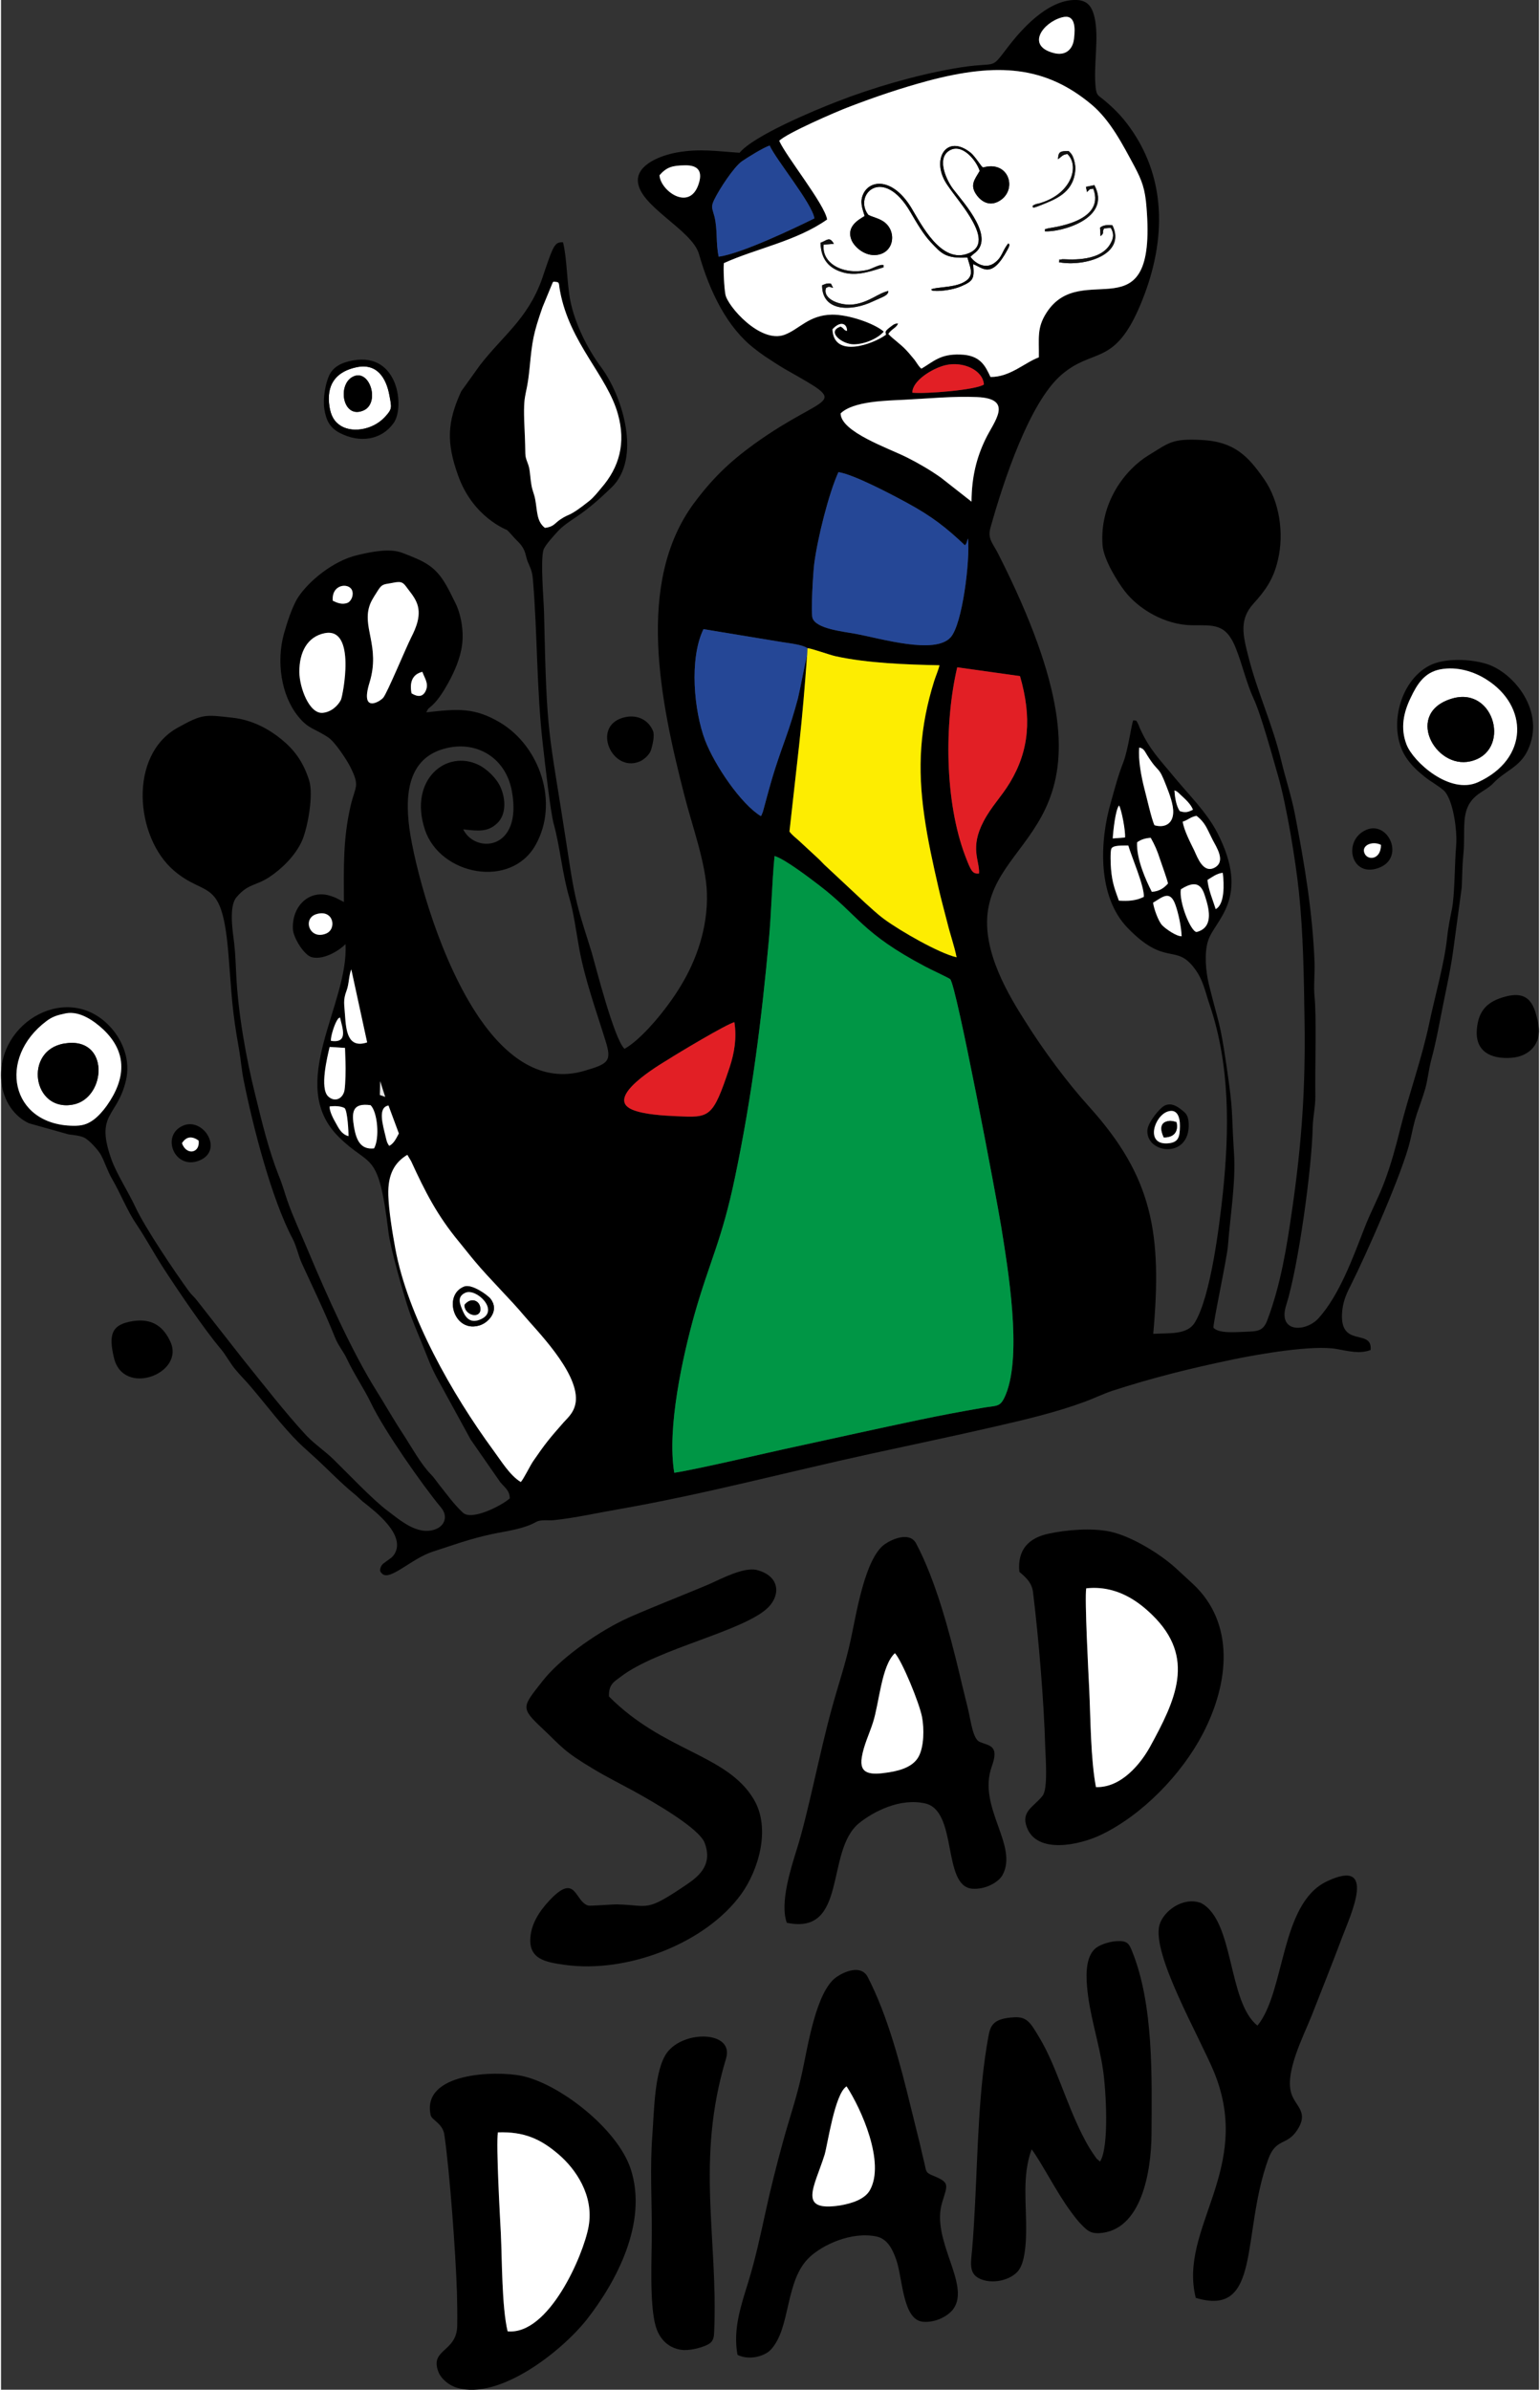 <?xml version="1.0" encoding="UTF-8"?>
<!DOCTYPE svg PUBLIC "-//W3C//DTD SVG 1.1//EN" "http://www.w3.org/Graphics/SVG/1.1/DTD/svg11.dtd">
<!-- Creator: CorelDRAW 2019 (64-Bit) -->
<svg xmlns="http://www.w3.org/2000/svg" xml:space="preserve" width="98px" height="152px" version="1.1" style="shape-rendering:geometricPrecision; text-rendering:geometricPrecision; image-rendering:optimizeQuality; fill-rule:evenodd; clip-rule:evenodd"
viewBox="0 0 98 152.2"
 xmlns:xlink="http://www.w3.org/1999/xlink">
 <rect x="0" y="0" width="98" height="152.2" fill="#333333" stroke="none"/>
 <defs>
  <style type="text/css">
   <![CDATA[
    .fil0 {fill:black}
    .fil1 {fill:#009645}
    .fil6 {fill:#101010}
    .fil4 {fill:#254796}
    .fil5 {fill:#E21F25}
    .fil7 {fill:#E3E3E3}
    .fil3 {fill:#FDED01}
    .fil2 {fill:white}
   ]]>
  </style>
 </defs>
 <g id="Layer_x0020_1">
  <g id="_1750668898144">
   <path class="fil0" d="M42.9 93.8c-0.48,-2.85 0.55,-7.43 1.27,-10.02 0.99,-3.5 1.76,-4.75 2.61,-8.85 1.06,-5.07 1.68,-9.93 2.15,-15.08 0.16,-1.77 0.19,-3.57 0.36,-5.33 0.65,0.18 2.34,1.48 2.85,1.87 2.52,1.93 2.69,3.03 6.75,5.17 0.27,0.15 1.44,0.69 1.59,0.8 0.39,0.33 2.98,14.07 3.25,15.75 0.42,2.62 1.35,8.1 0.3,10.69 -0.36,0.87 -0.52,0.69 -1.52,0.87 -1.34,0.23 -2.66,0.48 -4,0.76 -2.62,0.55 -5.23,1.13 -7.85,1.7 -1.79,0.38 -6.29,1.45 -7.76,1.67zm-9.78 0.59c-0.7,-0.43 -1.21,-1.29 -1.77,-2.05 -2.58,-3.52 -5.44,-8.52 -6.23,-12.85 -0.18,-0.99 -0.41,-2.37 -0.44,-3.37 -0.04,-1.34 0.41,-2.09 1.21,-2.57l0.24 0.4c0.9,1.96 1.66,3.46 3.07,5.16 0.34,0.41 0.66,0.83 1,1.23 0.88,1.06 2.34,2.5 3.11,3.43 0.76,0.91 3.43,3.56 3.32,5.41 -0.05,0.72 -0.48,1.08 -0.79,1.42 -0.88,1 -1.17,1.35 -1.93,2.46 -0.2,0.29 -0.61,1.14 -0.79,1.33zm-9.35 -21.25c-0.88,0.1 -1.13,-0.57 -1.27,-1.32 -0.17,-1 -0.12,-1.59 1.05,-1.43 0.44,0.43 0.59,2.1 0.22,2.75zm0.97 -0.16c-0.16,-0.21 -0.17,-0.34 -0.24,-0.62 -0.17,-0.72 -0.51,-1.83 0.19,-1.95l0.66 1.78c-0.17,0.31 -0.3,0.62 -0.61,0.79zm-2.85 -2.41c0.19,0.17 0.26,1.55 0.25,1.79 -0.44,-0.12 -0.61,-0.48 -0.81,-0.84 -0.15,-0.26 -0.41,-0.75 -0.39,-1.05 0.32,-0.04 0.7,-0.03 0.95,0.1zm2.27 -1.71l0.32 1 -0.34 -0.12 0.02 -0.88zm-2.21 -1.21c0.02,0.41 0,1.38 -0.06,1.77 -0.09,0.54 -0.6,0.81 -1.03,0.42 -0.57,-0.5 -0.07,-2.52 0.08,-3.16l0.98 0.06 0.03 0.91zm-17.82 -3.11c0.87,-0.17 1.78,0.46 2.39,1.03 1.57,1.49 1.41,3.17 0.22,4.85 -0.23,0.32 -0.54,0.68 -0.86,0.91 -0.38,0.27 -0.7,0.38 -1.29,0.37 -3.99,-0.06 -4.84,-4.31 -1.69,-6.67 0.38,-0.28 0.65,-0.37 1.23,-0.49zm42.6 0.56c0.16,1.01 0,1.96 -0.3,2.87 -1.09,3.27 -1.26,3.21 -3.39,3.12 -0.86,-0.04 -2.07,-0.11 -2.8,-0.41 -1.85,-0.77 1.68,-2.84 2.3,-3.22 0.64,-0.41 3.63,-2.2 4.19,-2.36zm-25.71 1.19c-0.02,-0.29 0.24,-1.11 0.44,-1.38 0.09,-0.11 0.03,-0.03 0.14,-0.11 0.14,0.65 0.57,1.67 -0.58,1.49zm2.31 0.1c-1.22,0.4 -1.34,-0.7 -1.41,-1.73 -0.04,-0.69 -0.14,-0.94 0.1,-1.57 0.16,-0.42 0.14,-0.97 0.3,-1.35l1.01 4.65zm-3.23 -8.17c1.09,-0.33 1.32,0.95 0.61,1.24 -1.06,0.43 -1.52,-0.97 -0.61,-1.24zm53.31 -0.73c0.55,-0.31 1.07,-0.86 1.42,0.13 0.19,0.52 0.38,1.42 0.4,2.01 -0.34,0.01 -1.03,-0.48 -1.24,-0.7 -0.24,-0.25 -0.53,-1.05 -0.58,-1.44zm1.77 -0.85c1.25,-0.8 1.43,0.08 1.62,0.7 0.28,0.93 0.29,1.79 -0.62,2.02 -0.38,-0.04 -1.13,-1.92 -1,-2.72zm1.7 -0.6c0.27,-0.16 0.59,-0.42 0.97,-0.45 0.09,0.71 0.13,2.01 -0.45,2.31 -0.15,-0.49 -0.49,-1.29 -0.52,-1.86zm-5.65 1.32c-0.25,-0.71 -0.42,-1.09 -0.5,-2.01 -0.02,-0.25 -0.06,-1.09 0.02,-1.29 0.09,-0.25 0.77,-0.2 1.08,-0.21 0.21,0.72 1.03,2.6 0.99,3.27 -0.5,0.25 -1,0.28 -1.59,0.24zm1.16 -3.71c0.24,-0.18 0.53,-0.27 0.87,-0.29 0.26,0.47 0.4,0.77 0.6,1.39 0.12,0.36 0.45,1.26 0.5,1.52 -0.23,0.26 -0.53,0.5 -1.03,0.53 -0.38,-0.74 -0.99,-2.1 -0.94,-3.15zm-1.55 -0.25c0.03,-0.5 0.17,-1.81 0.4,-2.1 0.15,0.21 0.43,1.67 0.38,2.04l-0.78 0.06zm4.46 -1.07c0.36,-0.11 0.48,-0.3 0.88,-0.37 0.56,0.44 0.65,0.79 1.02,1.52 0.24,0.47 0.87,1.38 0.13,1.78 -0.72,0.38 -1.08,-0.62 -1.29,-1.08 -0.22,-0.45 -0.68,-1.33 -0.74,-1.85zm-0.15 -1.72c0.28,0.26 0.67,0.6 0.8,0.96 -0.3,0.15 -0.47,0.21 -0.84,0.09 -0.23,-0.34 -0.31,-0.87 -0.34,-1.32 0.21,0.1 0.01,-0.03 0.22,0.12 0.03,0.02 0.12,0.11 0.16,0.15zm-2.62 -3c0.3,0.06 0.35,0.25 0.51,0.5 0.78,1.24 0.68,0.55 1.23,1.99 0.17,0.44 0.46,1.17 0.42,1.7 -0.04,0.66 -0.54,0.95 -1.19,0.76 -0.19,-0.38 -0.5,-1.8 -0.65,-2.35 -0.18,-0.71 -0.4,-1.8 -0.32,-2.6zm-10.21 8.02c-0.42,0.05 -0.52,-0.18 -0.87,-1.09 -1.33,-3.48 -1.35,-8.5 -0.52,-12.04l4 0.56c0.76,2.63 0.59,4.74 -0.64,6.78 -0.54,0.9 -1.19,1.53 -1.68,2.47 -0.9,1.71 -0.24,2.5 -0.29,3.32zm29.4 -13c1.07,-0.2 2.15,0.15 2.92,0.64 2.7,1.69 2.72,5.07 -0.53,6.55 -1.79,0.81 -4.12,-1.29 -4.55,-2.4 -0.41,-1.06 -0.18,-2.06 0.26,-2.97 0.41,-0.87 0.88,-1.63 1.9,-1.82zm-65.56 1.53c-0.15,-0.75 0.09,-1.23 0.69,-1.37 0.13,0.39 0.42,0.73 0.22,1.19 -0.18,0.41 -0.5,0.43 -0.91,0.18zm-5.55 -3.83c2.06,-0.43 1.16,4.01 1.05,4.24 -0.19,0.38 -0.62,0.78 -1.16,0.83 -0.86,0.08 -1.48,-1.61 -1.49,-2.59 -0.01,-1.3 0.53,-2.26 1.6,-2.48zm30.77 0.95c0.26,0.01 1.37,0.42 1.82,0.52 2.02,0.44 4.52,0.53 6.6,0.57 -0.07,0.31 -0.24,0.69 -0.34,1.01 -0.91,2.91 -1.07,5.5 -0.63,8.57 0.22,1.57 0.56,3.08 0.91,4.61 0.17,0.74 0.37,1.46 0.56,2.21 0.18,0.74 0.45,1.49 0.59,2.2 -1.13,-0.26 -3.59,-1.68 -4.6,-2.42 -0.49,-0.36 -0.83,-0.7 -1.24,-1.06l-2.43 -2.27c-0.23,-0.2 -0.34,-0.35 -0.58,-0.57l-1.2 -1.11c-0.22,-0.2 -0.42,-0.34 -0.6,-0.58l0.62 -5.54c0.21,-1.91 0.36,-3.72 0.5,-5.65 -0.06,0.12 -0.47,2.28 -0.58,2.71 -0.24,0.9 -0.48,1.67 -0.78,2.52 -0.79,2.2 -0.9,2.67 -1.45,4.69l-0.09 0.23c-0.01,-0.01 -0.03,0.04 -0.04,0.06 -1.25,-0.75 -2.94,-3.22 -3.56,-4.84 -0.7,-1.86 -1.02,-5.17 -0.1,-7.07l5.04 0.83c0.42,0.07 1.25,0.15 1.58,0.38zm-26.37 -4.17c0.55,-0.11 0.63,0.01 0.9,0.38 0.2,0.27 0.39,0.48 0.55,0.83 0.37,0.8 -0.01,1.66 -0.32,2.27 -0.37,0.74 -1.52,3.52 -1.78,3.84 -0.21,0.26 -1.49,1.03 -0.88,-0.95 0.72,-2.34 -0.54,-3.56 0.05,-5.03 0.13,-0.31 0.36,-0.64 0.51,-0.88 0.27,-0.42 0.4,-0.34 0.97,-0.46zm-3.87 1.15c-0.09,-1.05 1,-1.16 1.22,-0.68 0.14,0.32 -0.05,0.71 -0.27,0.81 -0.36,0.15 -0.7,-0.01 -0.95,-0.13zm40.48 -3.96c0.13,1.42 -0.36,5.46 -1.11,6.29 -1,1.12 -4.41,0.08 -6.1,-0.23 -0.83,-0.15 -2.46,-0.32 -2.7,-0.99 -0.12,-0.34 0.04,-2.98 0.11,-3.48 0.21,-1.62 0.93,-4.49 1.54,-5.82 0.98,0.14 3.5,1.48 4.38,1.96 1.57,0.85 2.51,1.59 3.68,2.7 0.16,-0.17 0.09,-0.22 0.2,-0.43zm-26.96 -0.68c-0.54,-0.41 -0.48,-1.07 -0.62,-1.81 -0.06,-0.34 -0.18,-0.55 -0.24,-0.91 -0.06,-0.33 -0.08,-0.7 -0.13,-1.02 -0.08,-0.43 -0.25,-0.6 -0.26,-0.99 -0.01,-0.37 -0.01,-0.73 -0.03,-1.11 -0.16,-3.08 0.08,-2.12 0.3,-4.33 0.17,-1.75 0.23,-2.17 0.82,-3.87l0.61 -1.48c0.09,-0.21 0.02,-0.06 0.09,-0.16 0.44,0.03 0.31,0.03 0.42,0.6 0.62,3.33 3.01,5.38 3.69,7.84 0.51,1.83 0.1,3.37 -1.07,4.71 -0.2,0.24 -0.46,0.57 -0.74,0.8 -1.38,1.1 -1.22,0.76 -1.87,1.2 -0.36,0.24 -0.4,0.46 -0.97,0.53zm18.84 -7.29c0.81,-0.79 2.93,-0.81 4.07,-0.87 1.45,-0.07 3.17,-0.24 4.62,-0.17 2.39,0.1 1.07,1.57 0.54,2.68 -0.58,1.2 -0.88,2.44 -0.89,3.98l-1.95 -1.53c-0.65,-0.46 -1.39,-0.9 -2.17,-1.29 -1.2,-0.6 -4.2,-1.62 -4.22,-2.8zm4.57 -1.32c-0.01,-0.75 1.25,-1.54 2.1,-1.75 1.13,-0.27 2.4,0.31 2.46,1.23 -0.51,0.35 -3.72,0.61 -4.56,0.52zm-12.34 -8.66c-0.19,-0.86 -0.06,-1.7 -0.27,-2.56 -0.13,-0.5 -0.24,-0.59 -0.03,-1.04 0.35,-0.73 1.27,-2.11 1.77,-2.47 0.33,-0.23 1.39,-0.89 1.78,-1.01 0.38,0.87 2.72,3.71 2.85,4.64 -1.34,0.66 -4.65,2.24 -6.1,2.44zm-3.77 -5.19c0.45,-0.51 0.8,-0.62 1.62,-0.63 0.88,-0.02 1.16,0.42 0.84,1.28 -0.61,1.64 -2.41,0.32 -2.46,-0.65zm7.63 -2.19c0.44,-0.47 3.61,-1.85 4.49,-2.18 1.65,-0.63 3.24,-1.17 4.98,-1.64 4.44,-1.18 7.49,-0.95 10.43,1.51 1.2,1.01 1.98,2.54 2.74,3.95 0.47,0.89 0.67,1.42 0.76,2.58 0.68,8.33 -4.11,3.19 -6.38,6.74 -0.62,0.97 -0.46,1.62 -0.48,2.83 -0.9,0.33 -1.83,1.26 -3.08,1.25 -0.33,-0.7 -0.64,-1.4 -1.94,-1.43 -1.26,-0.04 -1.68,0.44 -2.46,0.9 -0.18,-0.13 -0.32,-0.42 -0.46,-0.59 -0.19,-0.22 -0.31,-0.38 -0.5,-0.58 -0.4,-0.43 -0.86,-0.72 -1.15,-1.04 0.22,-0.34 0.52,-0.38 0.62,-0.67 -0.25,-0.01 -0.38,0.15 -0.54,0.26 -0.38,0.29 -0.23,0.32 -0.23,0.46 -0.84,0.61 -3.34,1.52 -3.41,-0.35 0.54,-0.58 0.93,-0.34 0.93,0.1 -0.21,-0.02 -0.15,-0.13 -0.41,-0.27 -0.94,0.32 0.11,1.14 0.84,1.13 0.77,-0.01 1.57,-0.41 1.91,-0.81 -0.61,-0.53 -2.25,-1.09 -3.29,-1.08 -1.49,0.02 -2.09,0.93 -3.03,1.28 -1.55,0.58 -3.64,-1.83 -3.77,-2.56 -0.08,-0.43 -0.14,-1.55 -0.1,-2 2.04,-0.93 4.63,-1.4 6.58,-2.78 -0.15,-0.97 -2.61,-4.01 -3.05,-5.01zm18 -7.86c0.87,-0.25 0.87,0.66 0.78,1.37 -0.08,0.68 -0.55,1.09 -1.28,0.9 -1.8,-0.46 -0.7,-1.94 0.5,-2.27zm-20.53 8.62c-1.41,-0.09 -2.52,-0.28 -3.98,-0.02 -1.03,0.18 -2.53,0.76 -2.5,1.8 0.04,1.61 3.44,3.11 3.89,4.66 0.69,2.42 1.81,4.71 3.55,6.04 0.23,0.18 0.37,0.29 0.62,0.46 0.46,0.3 0.87,0.58 1.32,0.84 4.3,2.45 2.72,1.39 -1.98,4.78 -1.6,1.16 -2.68,2.22 -3.84,3.78 -3.72,5.05 -2.13,12.61 -0.59,18.61 0.48,1.89 1.37,4.31 1.43,6.2 0.07,2.26 -0.71,4.34 -1.66,5.9 -0.26,0.43 -0.45,0.71 -0.74,1.11 -0.69,0.96 -1.89,2.37 -2.85,2.91 -0.66,-0.6 -1.84,-5.27 -2.09,-6.13 -0.32,-1.06 -0.66,-2.01 -0.94,-3.15 -0.28,-1.15 -0.44,-2.29 -0.63,-3.52 -1.19,-7.78 -1.29,-6.73 -1.47,-15.04 -0.03,-0.93 -0.23,-3.17 -0.04,-3.92 0.08,-0.3 0.73,-0.99 0.91,-1.19 0.32,-0.35 0.69,-0.59 1.16,-0.91 0.89,-0.59 1.6,-1.25 2.27,-1.89 1.91,-1.84 0.74,-5.77 -0.66,-7.66 -0.86,-1.16 -1.67,-2.75 -1.97,-4.27 -0.22,-1.16 -0.2,-2.65 -0.46,-3.69 -0.32,-0.01 -0.43,0.07 -0.59,0.33 -0.21,0.35 -0.62,1.64 -0.77,2.07 -0.92,2.51 -2.49,3.56 -3.94,5.44l-1.19 1.66c-0.9,1.97 -0.94,3.27 -0.2,5.34 0.95,2.69 3.11,3.47 3.13,3.49 0.16,0.15 0.32,0.35 0.48,0.52 0.32,0.33 0.59,0.54 0.72,1.12 0.13,0.6 0.38,0.74 0.44,1.48 0.3,3.56 0.23,7.13 0.65,10.66 0.11,0.98 0.47,4.2 0.68,4.94 0.4,1.44 0.54,3.16 0.99,4.69 0.28,0.94 0.45,2.23 0.63,3.23 0.37,2.01 1.08,3.96 1.67,5.86 0.42,1.33 0.22,1.49 -1.37,1.95 -2.7,0.78 -4.92,-0.85 -6.65,-3.36 -2.46,-3.59 -3.94,-8.95 -4.4,-11.64 -0.41,-2.45 -0.2,-4.72 1.91,-5.45 2.1,-0.72 4.14,0.38 4.55,2.62 0.7,3.78 -2.32,4.02 -3.1,2.44 0.96,0.11 1.58,0.19 2.19,-0.41 0.53,-0.52 0.54,-1.46 0.2,-2.25 -0.24,-0.57 -0.87,-1.18 -1.4,-1.44 -2.07,-1.02 -4.48,0.95 -3.43,4.12 0.96,2.9 5.47,3.79 7.05,0.98 1.52,-2.69 0.27,-6.28 -2.24,-7.79 -1.64,-0.98 -2.72,-0.89 -4.72,-0.66 0.14,-0.3 0.12,-0.21 0.37,-0.44 0.42,-0.39 0.75,-0.94 1.03,-1.44 0.37,-0.67 0.77,-1.55 0.88,-2.43 0.12,-0.89 -0.08,-1.98 -0.44,-2.68 -0.17,-0.34 -0.36,-0.74 -0.55,-1.07 -0.71,-1.26 -1.39,-1.55 -2.82,-2.1 -0.81,-0.31 -2,-0.06 -2.84,0.14 -1.58,0.36 -3.16,1.7 -3.81,2.71 -0.36,0.56 -0.7,1.61 -0.9,2.33 -0.47,1.73 -0.19,3.87 0.91,5.23 0.68,0.84 1,0.73 1.94,1.36 0.41,0.28 1.14,1.38 1.38,1.85 0.64,1.28 0.33,1.19 0.02,2.52 -0.48,2.1 -0.43,3.89 -0.42,6.1l-0.5 -0.26c-0.13,-0.06 -0.39,-0.15 -0.57,-0.19 -1.26,-0.26 -2.26,0.8 -2.18,2.19 0.03,0.53 0.71,1.66 1.22,1.78 0.81,0.19 1.84,-0.52 2.13,-0.84 0.23,3.82 -3.83,8.92 -0.43,12.28 2.04,2.03 2.52,0.73 3.17,6.08 0.11,0.96 0.94,3.88 1.27,4.87 0.25,0.76 0.57,1.48 0.86,2.2 0.33,0.81 0.55,1.44 0.93,2.15l2.18 3.98 1.89 2.72c0.28,0.33 0.59,0.52 0.6,1.02 -0.48,0.44 -2.42,1.45 -2.99,0.91 -0.58,-0.54 -1.03,-1.18 -1.52,-1.79 -0.19,-0.24 -0.33,-0.46 -0.51,-0.64 -0.63,-0.63 -1.26,-1.78 -1.79,-2.59 -0.6,-0.91 -1.11,-1.82 -1.7,-2.76 -1.55,-2.47 -3.2,-6.17 -4.34,-8.89 -0.42,-1.01 -0.95,-2.13 -1.31,-3.16 -0.2,-0.57 -0.32,-1.05 -0.55,-1.6 -0.66,-1.67 -1.08,-3.42 -1.51,-5.18 -0.59,-2.36 -1.09,-5.19 -1.21,-7.61 -0.04,-0.73 -0.05,-1.31 -0.13,-2.02 -0.09,-0.75 -0.36,-2.35 0.14,-2.95 0.74,-0.88 1.24,-0.72 2.1,-1.29 0.76,-0.5 1.68,-1.37 2.1,-2.36 0.34,-0.81 0.73,-2.88 0.43,-3.81 -0.4,-1.25 -1,-1.98 -1.77,-2.61 -0.76,-0.62 -1.82,-1.23 -3.12,-1.37 -1.76,-0.2 -1.9,-0.24 -3.47,0.63 -3.18,1.75 -2.72,7 -0.25,9.11 2.08,1.78 3.08,0.3 3.48,5.43 0.22,2.68 0.2,3.34 0.67,5.97 0.11,0.62 0.16,1.31 0.29,1.94 0.59,2.95 1.78,7.58 3.12,10.1 0.26,0.5 0.37,1.11 0.61,1.62 0.7,1.52 1.45,3.07 2.07,4.62 0.23,0.59 0.54,0.9 0.79,1.44 0.48,1.01 1.07,1.84 1.55,2.84 0.81,1.68 3.22,5.14 4.45,6.62 0.45,0.54 0.22,1.17 -0.4,1.38 -1.12,0.39 -2.21,-0.58 -3.02,-1.19 -0.91,-0.67 -2.63,-2.48 -3.43,-3.26 -0.54,-0.53 -1.23,-0.99 -1.76,-1.55 -1.4,-1.52 -2.7,-3.21 -4.01,-4.83l-2.94 -3.75c-0.19,-0.25 -0.33,-0.34 -0.51,-0.58 -0.91,-1.25 -2.81,-4.06 -3.43,-5.4 -0.43,-0.92 -1.19,-2.11 -1.5,-2.97 -1.07,-2.98 0.33,-2.69 0.9,-5.02 0.34,-1.37 -0.24,-2.6 -0.9,-3.36 -2.68,-3.08 -7.37,-0.43 -7.03,3.35 0.11,1.29 0.86,2.28 1.76,2.69l2.53 0.71c0.32,0.04 0.68,0.07 0.96,0.19 0.32,0.13 0.94,0.82 1.1,1.12 0.26,0.49 0.39,0.97 0.71,1.53 0.55,0.95 0.97,2.04 1.56,2.9 0.6,0.89 1.1,1.83 1.7,2.76 0.88,1.36 2.61,3.92 3.67,5.17 0.32,0.38 0.58,0.88 0.89,1.26 0.35,0.43 0.71,0.77 1.05,1.18 1.02,1.2 1.96,2.47 3.06,3.56 0.4,0.38 0.76,0.69 1.16,1.06 0.76,0.71 1.51,1.49 2.32,2.15 0.22,0.17 0.36,0.34 0.57,0.51 0.81,0.64 2.75,2.12 2.01,3.34 -0.15,0.24 -0.3,0.29 -0.57,0.5 -0.12,0.09 -0.21,0.14 -0.28,0.28 -0.12,0.27 -0.06,0.35 0.08,0.48 0.5,0.45 1.86,-0.98 3.22,-1.42 1.3,-0.42 2.35,-0.81 3.74,-1.11 0.94,-0.2 2.03,-0.32 2.84,-0.78 0.28,-0.16 0.77,-0.08 1.11,-0.11 1.36,-0.14 2.86,-0.48 4.21,-0.71 5.46,-0.96 10.6,-2.34 15.96,-3.51 2.65,-0.58 5.3,-1.13 7.94,-1.74 1.96,-0.45 3.88,-0.9 5.73,-1.58 0.6,-0.22 1.14,-0.49 1.76,-0.7 2.59,-0.84 4.97,-1.43 7.75,-2.01 1.61,-0.33 5.04,-0.93 6.57,-0.65 0.77,0.14 1.46,0.32 2.14,0.06 0.14,-1.44 -2.09,-0.02 -1.8,-2.56 0.08,-0.66 0.31,-1.12 0.56,-1.61 0.98,-1.95 3.3,-7.19 3.76,-9.16 0.15,-0.65 0.23,-1.1 0.43,-1.72 0.18,-0.52 0.38,-1.06 0.54,-1.62 0.16,-0.59 0.21,-1.18 0.37,-1.79 0.31,-1.13 0.52,-2.33 0.76,-3.53 0.26,-1.29 0.51,-2.39 0.68,-3.72l0.51 -3.77c0.03,-0.73 0.03,-1.35 0.1,-2.08 0.08,-0.76 0.02,-1.37 0.07,-2.08 0.11,-1.75 1.24,-1.81 1.84,-2.46 0.76,-0.81 1.68,-1 2.2,-2.11 1.15,-2.47 -0.9,-4.93 -2.61,-5.48 -1.05,-0.33 -2.72,-0.4 -3.68,0.11 -1.97,1.04 -2.68,4.2 -1.38,5.97 0.32,0.44 0.65,0.74 1.07,1.08 0.36,0.3 0.92,0.6 1.25,0.9 0.57,0.53 0.87,2.51 0.78,3.54 -0.1,1.09 -0.08,3.08 -0.27,4.02 -0.13,0.63 -0.24,1.2 -0.31,1.85 -0.17,1.61 -0.79,3.77 -1.12,5.35 -0.49,2.35 -1.29,4.5 -1.87,6.82 -0.28,1.13 -0.58,2.23 -0.99,3.32 -0.37,1.01 -0.88,1.91 -1.3,3.01 -0.72,1.85 -1.58,4.23 -2.91,5.7 -0.81,0.89 -2.62,0.94 -2.06,-0.83 0.77,-2.41 1.64,-8.74 1.69,-11.33 0.02,-0.71 0.17,-1.26 0.17,-1.99 -0.03,-1.67 0.08,-5.08 -0.05,-6.31 -0.07,-0.69 0.02,-1.44 0,-2.15 -0.12,-3.22 -0.64,-6.33 -1.25,-9.48 -0.22,-1.15 -0.61,-2.31 -0.88,-3.45 -0.57,-2.36 -1.49,-4.25 -2.09,-6.61 -0.35,-1.37 -0.59,-2.36 0.33,-3.37 0.76,-0.84 1.27,-1.55 1.55,-2.76 0.41,-1.7 0.11,-3.75 -0.88,-5.17 -1.01,-1.45 -1.89,-2.39 -3.99,-2.49 -1.9,-0.1 -2.07,0.19 -3.36,0.97 -1.53,0.93 -3.14,3.06 -2.94,5.74 0.08,0.93 0.95,2.31 1.4,2.9 0.9,1.18 2.6,2.17 4.28,2.19 1.37,0.02 2.18,-0.16 2.82,1.48 0.4,1.01 0.68,2.23 1.12,3.18 0.48,1.02 1.23,3.78 1.56,4.92 0.54,1.86 1.12,5.39 1.33,7.38 0.28,2.68 0.32,5.43 0.36,8.18 0.07,4.34 -0.18,7.87 -0.79,12.08 -0.34,2.38 -0.73,4.79 -1.58,7.04 -0.27,0.71 -0.62,0.71 -1.43,0.74 -0.59,0.02 -1.63,0.12 -2,-0.25 -0.07,-0.12 0.87,-4.49 0.92,-5.23 0.14,-1.87 0.5,-3.98 0.39,-5.84 -0.19,-2.96 -0.02,-2.49 -0.49,-5.68 -0.42,-2.86 -0.48,-2.55 -1.11,-5.11 -0.2,-0.81 -0.31,-1.99 -0.06,-2.78 0.41,-1.34 2.76,-2.68 0.59,-6.9 -0.69,-1.32 -1.83,-2.43 -2.72,-3.51 -0.91,-1.11 -1.61,-1.78 -2.22,-3.16 -0.03,-0.08 -0.08,-0.21 -0.11,-0.27 -0.16,-0.28 -0.04,-0.15 -0.3,-0.22 -0.13,0.28 -0.32,1.85 -0.63,2.66 -0.35,0.9 -0.53,1.61 -0.8,2.57 -0.73,2.51 -0.86,6.02 1.08,8.01 2.4,2.47 3.04,0.97 4.23,2.54 0.58,0.76 0.67,1.42 1,2.39 1.29,3.82 1.24,7.95 0.83,11.92 -0.22,2.05 -0.77,6.6 -1.79,8.27 -0.49,0.8 -1.62,0.66 -2.65,0.72 0.57,-6.36 -0.02,-9.96 -4.08,-14.46 -1.43,-1.58 -2.91,-3.59 -4.05,-5.4 -1.05,-1.65 -2.8,-4.5 -2.4,-7.12 0.82,-5.37 9.3,-5.65 0.66,-22.68 -0.34,-0.69 -0.71,-0.96 -0.5,-1.69 0.83,-2.97 2.48,-7.96 4.51,-9.72 2.04,-1.77 3.38,-0.49 5.05,-4.49 1.56,-3.72 1.8,-7.81 -0.67,-11.26 -0.52,-0.73 -1.06,-1.27 -1.72,-1.81 -0.3,-0.25 -0.41,-0.22 -0.47,-0.75 -0.15,-1.41 0.23,-3.17 -0.07,-4.46 -0.17,-0.73 -0.48,-1.15 -1.34,-1.11 -1.71,0.08 -3.29,1.83 -4.19,3.01 -1.21,1.57 -0.52,0.84 -3.42,1.35 -2.48,0.43 -5.25,1.25 -7.43,2.1 -1.48,0.57 -5.32,2.17 -6.24,3.27z"/>
   <path class="fil1" d="M42.9 93.8c1.47,-0.22 5.97,-1.29 7.76,-1.67 2.62,-0.57 5.23,-1.15 7.85,-1.7 1.34,-0.28 2.66,-0.53 4,-0.76 1,-0.18 1.16,0 1.52,-0.87 1.05,-2.59 0.12,-8.07 -0.3,-10.69 -0.27,-1.68 -2.86,-15.42 -3.25,-15.75 -0.15,-0.11 -1.32,-0.65 -1.59,-0.8 -4.06,-2.14 -4.23,-3.24 -6.75,-5.17 -0.51,-0.39 -2.2,-1.69 -2.85,-1.87 -0.17,1.76 -0.2,3.56 -0.36,5.33 -0.47,5.15 -1.09,10.01 -2.15,15.08 -0.85,4.1 -1.62,5.35 -2.61,8.85 -0.72,2.59 -1.75,7.17 -1.27,10.02z"/>
   <path class="fil2" d="M52.32 18.17c0.21,-0.08 0.27,-0.14 0.56,-0.11l0.14 0.27c-0.29,-0.06 -0.2,-0.12 -0.45,0.01 -0.25,0.74 0.98,1.17 1.81,1.04 0.95,-0.14 1.52,-0.71 2.16,-0.85 0.01,0.3 -0.4,0.39 -0.97,0.66 -1.42,0.68 -3.26,0.64 -3.25,-1.02zm-0.1 -2.71c0.39,-0.13 0.57,-0.44 0.85,0.07l-0.65 0.05c-0.14,1.22 1.28,1.97 2.83,1.6 0.26,-0.07 0.8,-0.39 0.99,-0.29 -0.05,0.18 0.13,0.09 -0.24,0.21 -0.76,0.24 -1.56,0.48 -2.35,0.25 -0.88,-0.25 -1.41,-0.83 -1.43,-1.89zm17.81 -0.96c0.18,-0.16 0.46,-0.19 0.79,-0.15 0.91,1.87 -1.79,2.66 -3.41,2.35 0.1,-0.23 -0.15,-0.12 0.23,-0.19 0.16,-0.02 2.34,0.26 3.04,-0.97 0.23,-0.39 0.24,-0.68 0.03,-1.03l-0.42 0.04c-0.17,0.28 0.06,0.26 -0.23,0.49l-0.03 -0.54zm-0.36 -2.71c1.15,2.15 -2.22,3.03 -3.16,2.94 0.07,-0.23 -0.15,-0.06 0.18,-0.18 0.17,-0.06 3.72,-0.37 2.91,-2.53 -0.3,0.05 -0.14,-0.03 -0.4,0.21l-0.07 -0.33 0.54 -0.11zm-3.94 1.33c0.05,-0.04 0.03,-0.04 0.14,-0.09 0.02,-0.01 0.09,-0.03 0.11,-0.04 0.1,-0.02 0.21,-0.04 0.31,-0.08 1.93,-0.61 2.44,-2.35 1.66,-3.1 -0.33,0.04 -0.36,0.17 -0.6,0.33 0.02,-0.49 0.15,-0.52 0.68,-0.52 0.17,0.16 0.25,0.26 0.34,0.55 0.08,0.28 0.11,0.51 0.07,0.8 -0.17,1.33 -1.27,1.73 -2.16,2.09 -0.7,0.28 -0.48,0.12 -0.55,0.06zm-10.7 0.64c-0.14,-0.48 -0.33,-0.9 -0.08,-1.42 0.44,-0.92 1.89,-1.01 3.05,0.89 0.64,1.06 1.92,3.63 3.66,2.9 1.1,-0.45 0.54,-1.57 0.08,-2.33 -0.46,-0.75 -0.97,-1.33 -1.44,-2.02 -1.09,-1.57 -0.08,-3.32 1.5,-2.04 0.28,0.24 0.71,0.93 0.73,0.89 0,-0.01 0.03,0.02 0.04,0.04 1.62,-0.47 2.19,1.32 1.15,2.06 -0.62,0.44 -1.16,0.19 -1.51,-0.25 -0.53,-0.68 -0.16,-1.05 0.15,-1.59 -0.17,-0.61 -1.13,-1.86 -1.98,-1.27 -0.78,0.55 -0.09,1.92 0.28,2.41 0.74,0.96 2.74,3.14 1.33,4.13l-0.22 0.19c0.25,0.37 0.89,0.81 1.47,0.44 0.58,-0.38 0.53,-0.8 0.95,-1.29 0.04,0.06 0.14,0.05 -0.06,0.41 -1.02,1.89 -1.56,1.15 -2.19,0.91 0.09,0.9 0.03,1.07 -0.73,1.4 -0.43,0.19 -1,0.29 -1.49,0.31 -0.05,0 -0.25,0 -0.3,-0.01 -0.18,-0.04 -0.07,-0.02 -0.15,-0.09 0.37,-0.16 1.3,-0.1 1.97,-0.4 0.83,-0.39 0.56,-0.86 0.34,-1.63 -1.39,0.08 -1.66,-0.26 -2.32,-0.96 -0.48,-0.5 -0.93,-1.28 -1.31,-1.93 -1.75,-3.01 -3.66,-1.1 -2.69,0.17 0.27,0.15 0.58,0.19 0.91,0.39 0.93,0.55 0.8,2.04 -0.39,2.17 -0.74,0.08 -1.4,-0.5 -1.59,-0.96 -0.33,-0.83 0.4,-1.26 0.84,-1.52zm-5.44 -4.79c0.44,1 2.9,4.04 3.05,5.01 -1.95,1.38 -4.54,1.85 -6.58,2.78 -0.04,0.45 0.02,1.57 0.1,2 0.13,0.73 2.22,3.14 3.77,2.56 0.94,-0.35 1.54,-1.26 3.03,-1.28 1.04,-0.01 2.68,0.55 3.29,1.08 -0.34,0.4 -1.14,0.8 -1.91,0.81 -0.73,0.01 -1.78,-0.81 -0.84,-1.13 0.26,0.14 0.2,0.25 0.41,0.27 0,-0.44 -0.39,-0.68 -0.93,-0.1 0.07,1.87 2.57,0.96 3.41,0.35 0,-0.14 -0.15,-0.17 0.23,-0.46 0.16,-0.11 0.29,-0.27 0.54,-0.26 -0.1,0.29 -0.4,0.33 -0.62,0.67 0.29,0.32 0.75,0.61 1.15,1.04 0.19,0.2 0.31,0.36 0.5,0.58 0.14,0.17 0.28,0.46 0.46,0.59 0.78,-0.46 1.2,-0.94 2.46,-0.9 1.3,0.03 1.61,0.73 1.94,1.43 1.25,0.01 2.18,-0.92 3.08,-1.25 0.02,-1.21 -0.14,-1.86 0.48,-2.83 2.27,-3.55 7.06,1.59 6.38,-6.74 -0.09,-1.16 -0.29,-1.69 -0.76,-2.58 -0.76,-1.41 -1.54,-2.94 -2.74,-3.95 -2.94,-2.46 -5.99,-2.69 -10.43,-1.51 -1.74,0.47 -3.33,1.01 -4.98,1.64 -0.88,0.33 -4.05,1.71 -4.49,2.18z"/>
   <path class="fil0" d="M38.74 108.05c-0.03,-0.77 0.32,-0.94 0.75,-1.26 2.32,-1.79 7.91,-2.91 9.41,-4.43 0.79,-0.81 0.71,-2 -0.75,-2.37 -0.83,-0.2 -2.29,0.58 -2.97,0.88 -1.32,0.57 -4.62,1.86 -5.58,2.34 -1.86,0.92 -4.03,2.5 -5.08,3.84 -1.31,1.67 -1.44,1.7 -0.05,3.01 1.33,1.26 1.36,1.46 3.3,2.62 0.85,0.51 1.66,0.91 2.54,1.39 1.25,0.69 4.18,2.36 4.53,3.31 0.5,1.34 -0.3,2.07 -1.13,2.63 -2.68,1.82 -2.37,1.33 -4.44,1.28 -0.34,-0.01 -1.74,0.12 -1.87,0.07 -0.83,-0.27 -0.76,-1.98 -2.25,-0.53 -0.53,0.53 -1.34,1.44 -1.42,2.58 -0.1,1.38 0.98,1.56 2.19,1.73 3.99,0.56 8.99,-1.38 11.25,-4.51 1.06,-1.47 1.93,-4.16 0.78,-6.06 -1.72,-2.85 -5.72,-3.01 -9.21,-6.52z"/>
   <path class="fil0" d="M53.88 132.88c0.93,1.42 2.48,4.86 1.48,6.62 -0.32,0.56 -1.12,0.83 -1.88,0.96 -2.76,0.43 -1.65,-1.16 -1,-3.23 0.19,-0.63 0.65,-3.9 1.4,-4.35zm-6.95 17.1c0.75,0.37 1.73,0.09 2.12,-0.33 1.3,-1.39 0.88,-4.42 2.48,-5.9 0.82,-0.77 2.64,-1.64 4.25,-1.31 0.71,0.15 1.04,0.83 1.27,1.5 0.41,1.19 0.4,3.79 1.68,3.93 0.81,0.08 1.62,-0.36 1.95,-0.81 1.13,-1.56 -1.45,-4.38 -0.71,-6.79 0.35,-1.15 0.51,-1.26 -0.62,-1.72 -0.47,-0.19 -0.39,-0.3 -0.53,-0.86 -0.09,-0.37 -0.18,-0.74 -0.26,-1.11 -0.19,-0.77 -0.36,-1.46 -0.55,-2.22 -0.72,-2.96 -1.51,-5.97 -2.78,-8.44 -0.44,-0.84 -1.54,-0.32 -2,0 -1.31,0.92 -1.83,4.48 -2.19,6.11 -0.35,1.61 -0.8,2.86 -1.22,4.4 -0.4,1.47 -0.77,2.91 -1.1,4.43 -0.35,1.6 -0.64,2.96 -1.11,4.5 -0.44,1.43 -0.99,2.99 -0.68,4.62z"/>
   <path class="fil0" d="M56.96 105.29c0.45,0.49 1.56,3.17 1.73,4.08 0.14,0.76 0.12,1.86 -0.21,2.49 -0.31,0.59 -1.01,0.88 -1.91,1.02 -1.15,0.18 -1.9,0.14 -1.72,-0.96 0.12,-0.76 0.48,-1.49 0.71,-2.21 0.41,-1.27 0.54,-3.63 1.4,-4.42zm-6.89 17.17c3.91,0.82 2.43,-4.56 4.6,-6.34 0.89,-0.72 2.6,-1.63 4.22,-1.26 2.09,0.48 1.07,5.26 2.99,5.43 0.84,0.07 1.68,-0.41 1.93,-0.86 1.05,-1.89 -1.61,-4.32 -0.68,-6.92 0.5,-1.37 -0.16,-1.31 -0.77,-1.57 -0.43,-0.19 -0.55,-1.27 -0.73,-2.04 -0.18,-0.76 -0.37,-1.48 -0.54,-2.23 -0.68,-2.84 -1.55,-6.05 -2.78,-8.37 -0.4,-0.75 -1.48,-0.3 -1.97,0.03 -1.3,0.87 -1.85,4.54 -2.2,6.12 -0.34,1.58 -0.8,2.88 -1.21,4.39 -0.76,2.75 -1.51,6.69 -2.22,8.93 -0.36,1.17 -1.1,3.41 -0.64,4.69z"/>
   <path class="fil0" d="M68.88 141.72c0.33,0.33 0.53,0.53 1.07,0.51 2.73,-0.13 3.34,-3.94 3.36,-6.28 0.02,-3.71 0.14,-8.25 -1.23,-11.66 -0.2,-0.49 -0.3,-0.7 -0.98,-0.66 -0.41,0.02 -0.94,0.18 -1.25,0.38 -0.72,0.46 -0.72,1.67 -0.65,2.48 0.15,1.85 0.76,3.54 1.02,5.34 0.19,1.28 0.41,4.9 -0.19,5.84l-0.22 -0.19c-0.01,-0.02 -0.13,-0.18 -0.16,-0.23 -0.08,-0.12 -0.18,-0.26 -0.27,-0.41 -0.19,-0.3 -0.35,-0.62 -0.52,-0.95 -1.02,-2.05 -1.66,-4.39 -2.68,-6.09 -0.55,-0.92 -0.78,-1.37 -1.61,-1.32 -1.37,0.07 -1.53,0.53 -1.66,1.26 -0.62,3.39 -0.67,7.27 -0.85,10.75 -0.05,0.93 -0.1,1.84 -0.18,2.77 -0.09,0.98 -0.25,1.67 0.73,1.96 0.83,0.24 1.83,-0.09 2.23,-0.62 0.39,-0.52 0.47,-1.63 0.48,-2.42 0.03,-1.85 -0.27,-3.59 0.35,-5.29 0.59,0.76 1.57,2.71 2.48,3.94 0.21,0.29 0.48,0.65 0.73,0.89z"/>
   <path class="fil0" d="M32.28 148.48c-0.37,-1.56 -0.35,-4.5 -0.43,-6.22 -0.06,-1.13 -0.31,-5.62 -0.19,-6.45 1.67,-0.06 2.73,0.42 3.88,1.41 1.06,0.91 2.26,2.6 1.9,4.59 -0.33,1.83 -2.54,6.93 -5.16,6.67zm-4.9 -13.76c0.07,0.31 0.76,0.51 0.87,1.24 0.35,2.42 0.72,7.56 0.8,9.99 0.02,0.72 0.03,1.43 0.02,2.15 -0.01,1.74 -1.81,1.49 -1.18,3.01 0.17,0.4 0.65,0.82 1.18,0.97 2.72,0.79 6.68,-2.35 8.27,-4.37 1.86,-2.38 3.89,-6.15 2.79,-9.55 -0.83,-2.57 -4.56,-5.46 -6.96,-5.95 -1.66,-0.34 -6.4,-0.22 -5.79,2.51z"/>
   <path class="fil0" d="M69.77 113.82c-0.34,-1.79 -0.34,-4.32 -0.43,-6.25 -0.05,-0.99 -0.3,-5.76 -0.19,-6.41 1.93,-0.21 3.32,0.83 4.21,1.7 2.79,2.72 1.49,5.41 -0.16,8.42 -0.57,1.02 -1.8,2.59 -3.43,2.54zm-4.88 -13.71c0.34,0.3 0.79,0.64 0.87,1.29 0.36,2.95 0.7,7 0.78,9.93 0.02,0.61 0.18,2.59 -0.17,3.04 -0.55,0.71 -1.4,0.98 -1,2.02 0.65,1.71 3.34,1.13 4.72,0.47 2.63,-1.26 5.14,-3.85 6.49,-6.44 1.7,-3.27 2.04,-7.05 -0.63,-9.54l-1.12 -1.03c-0.98,-0.89 -2.8,-2.01 -4.15,-2.3 -1.16,-0.25 -2.79,-0.12 -3.93,0.13 -1.23,0.26 -2,0.99 -1.86,2.43z"/>
   <path class="fil3" d="M51.36 41.77c-0.14,1.93 -0.29,3.74 -0.5,5.65l-0.62 5.54c0.18,0.24 0.38,0.38 0.6,0.58l1.2 1.11c0.24,0.22 0.35,0.37 0.58,0.57l2.43 2.27c0.41,0.36 0.75,0.7 1.24,1.06 1.01,0.74 3.47,2.16 4.6,2.42 -0.14,-0.71 -0.41,-1.46 -0.59,-2.2 -0.19,-0.75 -0.39,-1.47 -0.56,-2.21 -0.35,-1.53 -0.69,-3.04 -0.91,-4.61 -0.44,-3.07 -0.28,-5.66 0.63,-8.57 0.1,-0.32 0.27,-0.7 0.34,-1.01 -2.08,-0.04 -4.58,-0.13 -6.6,-0.57 -0.45,-0.1 -1.56,-0.51 -1.82,-0.52l-0.02 0.49z"/>
   <path class="fil2" d="M29.52 81.94c0.47,-0.18 1.49,0.54 1.68,0.79 0.56,0.73 -0.11,1.47 -0.64,1.66 -1.68,0.6 -2.44,-1.92 -1.04,-2.45zm3.6 12.45c0.18,-0.19 0.59,-1.04 0.79,-1.33 0.76,-1.11 1.05,-1.46 1.93,-2.46 0.31,-0.34 0.74,-0.7 0.79,-1.42 0.11,-1.85 -2.56,-4.5 -3.32,-5.41 -0.77,-0.93 -2.23,-2.37 -3.11,-3.43 -0.34,-0.4 -0.66,-0.82 -1,-1.23 -1.41,-1.7 -2.17,-3.2 -3.07,-5.16l-0.24 -0.4c-0.8,0.48 -1.25,1.23 -1.21,2.57 0.03,1 0.26,2.38 0.44,3.37 0.79,4.33 3.65,9.33 6.23,12.85 0.56,0.76 1.07,1.62 1.77,2.05z"/>
   <path class="fil4" d="M61.62 34.3c-0.11,0.21 -0.04,0.26 -0.2,0.43 -1.17,-1.11 -2.11,-1.85 -3.68,-2.7 -0.88,-0.48 -3.4,-1.82 -4.38,-1.96 -0.61,1.33 -1.33,4.2 -1.54,5.82 -0.07,0.5 -0.23,3.14 -0.11,3.48 0.24,0.67 1.87,0.84 2.7,0.99 1.69,0.31 5.1,1.35 6.1,0.23 0.75,-0.83 1.24,-4.87 1.11,-6.29z"/>
   <path class="fil0" d="M46.2 131.1c0.53,-1.76 -2.69,-1.82 -3.76,-0.37 -0.81,1.1 -0.82,3.72 -0.94,5.31 -0.15,2 -0.03,4.05 -0.03,6.06 0,1.61 -0.16,4.62 0.24,6.03 0.22,0.79 0.76,1.4 1.64,1.53 0.43,0.06 1.05,-0.08 1.42,-0.22 0.46,-0.17 0.65,-0.32 0.67,-0.87 0.27,-6.04 -1.2,-10.96 0.76,-17.47z"/>
   <path class="fil2" d="M34.66 33.62c0.57,-0.07 0.61,-0.29 0.97,-0.53 0.65,-0.44 0.49,-0.1 1.87,-1.2 0.28,-0.23 0.54,-0.56 0.74,-0.8 1.17,-1.34 1.58,-2.88 1.07,-4.71 -0.68,-2.46 -3.07,-4.51 -3.69,-7.84 -0.11,-0.57 0.02,-0.57 -0.42,-0.6 -0.07,0.1 0,-0.05 -0.09,0.16l-0.61 1.48c-0.59,1.7 -0.65,2.12 -0.82,3.87 -0.22,2.21 -0.46,1.25 -0.3,4.33 0.02,0.38 0.02,0.74 0.03,1.11 0.01,0.39 0.18,0.56 0.26,0.99 0.05,0.32 0.07,0.69 0.13,1.02 0.06,0.36 0.18,0.57 0.24,0.91 0.14,0.74 0.08,1.4 0.62,1.81z"/>
   <path class="fil4" d="M51.36 41.77l0.02 -0.49c-0.33,-0.23 -1.16,-0.31 -1.58,-0.38l-5.04 -0.83c-0.92,1.9 -0.6,5.21 0.1,7.07 0.62,1.62 2.31,4.09 3.56,4.84 0.01,-0.02 0.03,-0.07 0.04,-0.06l0.09 -0.23c0.55,-2.02 0.66,-2.49 1.45,-4.69 0.3,-0.85 0.54,-1.62 0.78,-2.52 0.11,-0.43 0.52,-2.59 0.58,-2.71z"/>
   <path class="fil2" d="M32.28 148.48c2.62,0.26 4.83,-4.84 5.16,-6.67 0.36,-1.99 -0.84,-3.68 -1.9,-4.59 -1.15,-0.99 -2.21,-1.47 -3.88,-1.41 -0.12,0.83 0.13,5.32 0.19,6.45 0.08,1.72 0.06,4.66 0.43,6.22z"/>
   <path class="fil2" d="M69.77 113.82c1.63,0.05 2.86,-1.52 3.43,-2.54 1.65,-3.01 2.95,-5.7 0.16,-8.42 -0.89,-0.87 -2.28,-1.91 -4.21,-1.7 -0.11,0.65 0.14,5.42 0.19,6.41 0.09,1.93 0.09,4.46 0.43,6.25z"/>
   <path class="fil5" d="M62.32 55.63c0.05,-0.82 -0.61,-1.61 0.29,-3.32 0.49,-0.94 1.14,-1.57 1.68,-2.47 1.23,-2.04 1.4,-4.15 0.64,-6.78l-4 -0.56c-0.83,3.54 -0.81,8.56 0.52,12.04 0.35,0.91 0.45,1.14 0.87,1.09z"/>
   <path class="fil2" d="M53.5 26.33c0.02,1.18 3.02,2.2 4.22,2.8 0.78,0.39 1.52,0.83 2.17,1.29l1.95 1.53c0.01,-1.54 0.31,-2.78 0.89,-3.98 0.53,-1.11 1.85,-2.58 -0.54,-2.68 -1.45,-0.07 -3.17,0.1 -4.62,0.17 -1.14,0.06 -3.26,0.08 -4.07,0.87z"/>
   <path class="fil4" d="M45.73 16.35c1.45,-0.2 4.76,-1.78 6.1,-2.44 -0.13,-0.93 -2.47,-3.77 -2.85,-4.64 -0.39,0.12 -1.45,0.78 -1.78,1.01 -0.5,0.36 -1.42,1.74 -1.77,2.47 -0.21,0.45 -0.1,0.54 0.03,1.04 0.21,0.86 0.08,1.7 0.27,2.56z"/>
   <path class="fil2" d="M92.5 44.48c2.7,-0.76 3.76,3.41 1.12,4.01 -2.26,0.51 -4.22,-3.13 -1.12,-4.01zm-0.78 -1.85c-1.02,0.19 -1.49,0.95 -1.9,1.82 -0.44,0.91 -0.67,1.91 -0.26,2.97 0.43,1.11 2.76,3.21 4.55,2.4 3.25,-1.48 3.23,-4.86 0.53,-6.55 -0.77,-0.49 -1.85,-0.84 -2.92,-0.64z"/>
   <path class="fil2" d="M4.04 66.46c2.93,-0.48 2.68,3.49 0.55,3.89 -2.59,0.49 -3.16,-3.47 -0.55,-3.89zm0.09 -1.92c-0.58,0.12 -0.85,0.21 -1.23,0.49 -3.15,2.36 -2.3,6.61 1.69,6.67 0.59,0.01 0.91,-0.1 1.29,-0.37 0.32,-0.23 0.63,-0.59 0.86,-0.91 1.19,-1.68 1.35,-3.36 -0.22,-4.85 -0.61,-0.57 -1.52,-1.2 -2.39,-1.03z"/>
   <path class="fil5" d="M46.73 65.1c-0.56,0.16 -3.55,1.95 -4.19,2.36 -0.62,0.38 -4.15,2.45 -2.3,3.22 0.73,0.3 1.94,0.37 2.8,0.41 2.13,0.09 2.3,0.15 3.39,-3.12 0.3,-0.91 0.46,-1.86 0.3,-2.87z"/>
   <path class="fil2" d="M53.88 132.88c-0.75,0.45 -1.21,3.72 -1.4,4.35 -0.65,2.07 -1.76,3.66 1,3.23 0.76,-0.13 1.56,-0.4 1.88,-0.96 1,-1.76 -0.55,-5.2 -1.48,-6.62z"/>
   <path class="fil2" d="M56.96 105.29c-0.86,0.79 -0.99,3.15 -1.4,4.42 -0.23,0.72 -0.59,1.45 -0.71,2.21 -0.18,1.1 0.57,1.14 1.72,0.96 0.9,-0.14 1.6,-0.43 1.91,-1.02 0.33,-0.63 0.35,-1.73 0.21,-2.49 -0.17,-0.91 -1.28,-3.59 -1.73,-4.08z"/>
   <path class="fil2" d="M25.01 37.11c-0.57,0.12 -0.7,0.04 -0.97,0.46 -0.15,0.24 -0.38,0.57 -0.51,0.88 -0.59,1.47 0.67,2.69 -0.05,5.03 -0.61,1.98 0.67,1.21 0.88,0.95 0.26,-0.32 1.41,-3.1 1.78,-3.84 0.31,-0.61 0.69,-1.47 0.32,-2.27 -0.16,-0.35 -0.35,-0.56 -0.55,-0.83 -0.27,-0.37 -0.35,-0.49 -0.9,-0.38z"/>
   <path class="fil0" d="M55.03 13.76c-0.44,0.26 -1.17,0.69 -0.84,1.52 0.19,0.46 0.85,1.04 1.59,0.96 1.19,-0.13 1.32,-1.62 0.39,-2.17 -0.33,-0.2 -0.64,-0.24 -0.91,-0.39 -0.97,-1.27 0.94,-3.18 2.69,-0.17 0.38,0.65 0.83,1.43 1.31,1.93 0.66,0.7 0.93,1.04 2.32,0.96 0.22,0.77 0.49,1.24 -0.34,1.63 -0.67,0.3 -1.6,0.24 -1.97,0.4 0.08,0.07 -0.03,0.05 0.15,0.09 0.05,0.01 0.25,0.01 0.3,0.01 0.49,-0.02 1.06,-0.12 1.49,-0.31 0.76,-0.33 0.82,-0.5 0.73,-1.4 0.63,0.24 1.17,0.98 2.19,-0.91 0.2,-0.36 0.1,-0.35 0.06,-0.41 -0.42,0.49 -0.37,0.91 -0.95,1.29 -0.58,0.37 -1.22,-0.07 -1.47,-0.44l0.22 -0.19c1.41,-0.99 -0.59,-3.17 -1.33,-4.13 -0.37,-0.49 -1.06,-1.86 -0.28,-2.41 0.85,-0.59 1.81,0.66 1.98,1.27 -0.31,0.54 -0.68,0.91 -0.15,1.59 0.35,0.44 0.89,0.69 1.51,0.25 1.04,-0.74 0.47,-2.53 -1.15,-2.06 -0.01,-0.02 -0.04,-0.05 -0.04,-0.04 -0.02,0.04 -0.45,-0.65 -0.73,-0.89 -1.58,-1.28 -2.59,0.47 -1.5,2.04 0.47,0.69 0.98,1.27 1.44,2.02 0.46,0.76 1.02,1.88 -0.08,2.33 -1.74,0.73 -3.02,-1.84 -3.66,-2.9 -1.16,-1.9 -2.61,-1.81 -3.05,-0.89 -0.25,0.52 -0.06,0.94 0.08,1.42z"/>
   <path class="fil0" d="M92.5 44.48c-3.1,0.88 -1.14,4.52 1.12,4.01 2.64,-0.6 1.58,-4.77 -1.12,-4.01z"/>
   <path class="fil0" d="M95.87 63.47c-1.11,0.29 -1.74,0.85 -1.83,2.11 -0.11,1.38 0.88,1.89 2.21,1.79 1.12,-0.08 1.94,-0.89 1.71,-2.12 -0.23,-1.22 -0.56,-2.19 -2.09,-1.78z"/>
   <path class="fil0" d="M4.04 66.46c-2.61,0.42 -2.04,4.38 0.55,3.89 2.13,-0.4 2.38,-4.37 -0.55,-3.89z"/>
   <path class="fil2" d="M20.61 40.33c-1.07,0.22 -1.61,1.18 -1.6,2.48 0.01,0.98 0.63,2.67 1.49,2.59 0.54,-0.05 0.97,-0.45 1.16,-0.83 0.11,-0.23 1.01,-4.67 -1.05,-4.24z"/>
   <path class="fil0" d="M8.41 84.14c-1.4,0.21 -1.55,0.89 -1.22,2.31 0.57,2.55 4.55,1.04 3.6,-1 -0.4,-0.87 -1.07,-1.51 -2.38,-1.31z"/>
   <path class="fil2" d="M22.47 23.97c1.05,-0.46 1.7,1.73 0.61,2.18 -1.33,0.56 -1.68,-1.72 -0.61,-2.18zm0.18 -0.58c-1.13,0.24 -1.87,0.92 -1.75,2.27 0.06,0.63 0.23,1.07 0.62,1.37 0.73,0.58 2.13,0.39 2.92,-0.45 0.51,-0.54 0.45,-0.62 0.31,-1.39 -0.2,-1.11 -0.79,-2.08 -2.1,-1.8z"/>
   <path class="fil0" d="M39.6 45.72c-1.95,0.59 -0.67,3.48 1.07,2.79 0.26,-0.1 0.64,-0.42 0.74,-0.72 0.1,-0.3 0.26,-0.96 0.13,-1.25 -0.35,-0.81 -1.17,-1.06 -1.94,-0.82z"/>
   <path class="fil0" d="M22.65 23.39c1.31,-0.28 1.9,0.69 2.1,1.8 0.14,0.77 0.2,0.85 -0.31,1.39 -0.79,0.84 -2.19,1.03 -2.92,0.45 -0.39,-0.3 -0.56,-0.74 -0.62,-1.37 -0.12,-1.35 0.62,-2.03 1.75,-2.27zm-0.19 -0.44c-0.76,0.13 -1.29,0.41 -1.55,0.96 -0.24,0.52 -0.41,1.48 -0.31,2.13 0.12,0.75 0.35,1.18 0.94,1.51 1.35,0.72 2.73,0.45 3.48,-0.61 0.71,-1 0.31,-4.49 -2.56,-3.99z"/>
   <path class="fil5" d="M58.07 25.01c0.84,0.09 4.05,-0.17 4.56,-0.52 -0.06,-0.92 -1.33,-1.5 -2.46,-1.23 -0.85,0.21 -2.11,1 -2.1,1.75z"/>
   <path class="fil2" d="M73.5 52.56c0.65,0.19 1.15,-0.1 1.19,-0.76 0.04,-0.53 -0.25,-1.26 -0.42,-1.7 -0.55,-1.44 -0.45,-0.75 -1.23,-1.99 -0.16,-0.25 -0.21,-0.44 -0.51,-0.5 -0.08,0.8 0.14,1.89 0.32,2.6 0.15,0.55 0.46,1.97 0.65,2.35z"/>
   <path class="fil2" d="M71.23 57.36c0.59,0.04 1.09,0.01 1.59,-0.24 0.04,-0.67 -0.78,-2.55 -0.99,-3.27 -0.31,0.01 -0.99,-0.04 -1.08,0.21 -0.08,0.2 -0.04,1.04 -0.02,1.29 0.08,0.92 0.25,1.3 0.5,2.01z"/>
   <path class="fil0" d="M87.93 53.81c0,0.94 -0.82,1 -1.03,0.57 -0.27,-0.53 0.48,-0.85 1.03,-0.57zm-0.93 -0.96c-1.52,0.65 -1.01,3.05 0.75,2.44 1.75,-0.61 0.67,-3.04 -0.75,-2.44z"/>
   <path class="fil2" d="M75.3 52.33c0.06,0.52 0.52,1.4 0.74,1.85 0.21,0.46 0.57,1.46 1.29,1.08 0.74,-0.4 0.11,-1.31 -0.13,-1.78 -0.37,-0.73 -0.46,-1.08 -1.02,-1.52 -0.4,0.07 -0.52,0.26 -0.88,0.37z"/>
   <path class="fil2" d="M67.59 1.11c-1.2,0.33 -2.3,1.81 -0.5,2.27 0.73,0.19 1.2,-0.22 1.28,-0.9 0.09,-0.71 0.09,-1.62 -0.78,-1.37z"/>
   <path class="fil2" d="M41.96 11.16c0.05,0.97 1.85,2.29 2.46,0.65 0.32,-0.86 0.04,-1.3 -0.84,-1.28 -0.82,0.01 -1.17,0.12 -1.62,0.63z"/>
   <path class="fil2" d="M72.39 53.65c-0.05,1.05 0.56,2.41 0.94,3.15 0.5,-0.03 0.8,-0.27 1.03,-0.53 -0.05,-0.26 -0.38,-1.16 -0.5,-1.52 -0.2,-0.62 -0.34,-0.92 -0.6,-1.39 -0.34,0.02 -0.63,0.11 -0.87,0.29z"/>
   <path class="fil0" d="M11.53 72.81c0.3,-0.47 0.67,-0.44 1.06,-0.17 0.11,0.8 -0.77,0.98 -1.06,0.17zm0.05 -1.11c-1.41,0.63 -0.52,2.83 1.04,2.22 1.61,-0.63 0.28,-2.81 -1.04,-2.22z"/>
   <path class="fil2" d="M21.95 67.65l-0.03 -0.91 -0.98 -0.06c-0.15,0.64 -0.65,2.66 -0.08,3.16 0.43,0.39 0.94,0.12 1.03,-0.42 0.06,-0.39 0.08,-1.36 0.06,-1.77z"/>
   <path class="fil2" d="M75.18 56.64c-0.13,0.8 0.62,2.68 1,2.72 0.91,-0.23 0.9,-1.09 0.62,-2.02 -0.19,-0.62 -0.37,-1.5 -1.62,-0.7z"/>
   <path class="fil2" d="M23.33 66.39l-1.01 -4.65c-0.16,0.38 -0.14,0.93 -0.3,1.35 -0.24,0.63 -0.14,0.88 -0.1,1.57 0.07,1.03 0.19,2.13 1.41,1.73z"/>
   <path class="fil2" d="M23.77 73.14c0.37,-0.65 0.22,-2.32 -0.22,-2.75 -1.17,-0.16 -1.22,0.43 -1.05,1.43 0.14,0.75 0.39,1.42 1.27,1.32z"/>
   <path class="fil0" d="M22.47 23.97c-1.07,0.46 -0.72,2.74 0.61,2.18 1.09,-0.45 0.44,-2.64 -0.61,-2.18z"/>
   <path class="fil0" d="M74.35 70.79c0.6,-0.19 0.78,0.36 0.77,0.94 -0.01,0.68 -0.08,1.04 -0.78,1.09 -1.44,0.1 -0.86,-1.75 0.01,-2.03zm-0.17 -0.39c-0.33,0.13 -1.09,1.08 -1.13,1.56 -0.13,1.52 2.71,1.89 2.63,-0.39 -0.03,-0.57 -0.19,-0.68 -0.5,-0.92 -0.29,-0.22 -0.61,-0.41 -1,-0.25z"/>
   <path class="fil2" d="M73.41 57.49c0.05,0.39 0.34,1.19 0.58,1.44 0.21,0.22 0.9,0.71 1.24,0.7 -0.02,-0.59 -0.21,-1.49 -0.4,-2.01 -0.35,-0.99 -0.87,-0.44 -1.42,-0.13z"/>
   <path class="fil0" d="M29.6 82.33c0.69,-0.29 2.15,1.11 1.02,1.67 -0.62,0.3 -0.95,0.03 -1.17,-0.45 -0.2,-0.47 -0.44,-0.96 0.15,-1.22zm-0.08 -0.39c-1.4,0.53 -0.64,3.05 1.04,2.45 0.53,-0.19 1.2,-0.93 0.64,-1.66 -0.19,-0.25 -1.21,-0.97 -1.68,-0.79z"/>
   <path class="fil2" d="M74.09 72.44c-0.03,-0.08 -0.45,-0.89 0.25,-1.03 0.21,-0.05 0.4,0.01 0.56,0.06 0.14,0.61 -0.17,0.98 -0.81,0.97zm0.26 -1.65c-0.87,0.28 -1.45,2.13 -0.01,2.03 0.7,-0.05 0.77,-0.41 0.78,-1.09 0.01,-0.58 -0.17,-1.13 -0.77,-0.94z"/>
   <path class="fil2" d="M29.53 83.11c0.38,-0.48 0.88,-0.31 0.99,0.08 0.22,0.85 -0.98,0.67 -0.99,-0.08zm0.07 -0.78c-0.59,0.26 -0.35,0.75 -0.15,1.22 0.22,0.48 0.55,0.75 1.17,0.45 1.13,-0.56 -0.33,-1.96 -1.02,-1.67z"/>
   <path class="fil2" d="M20.1 58.22c-0.91,0.27 -0.45,1.67 0.61,1.24 0.71,-0.29 0.48,-1.57 -0.61,-1.24z"/>
   <path class="fil2" d="M24.74 72.98c0.31,-0.17 0.44,-0.48 0.61,-0.79l-0.66 -1.78c-0.7,0.12 -0.36,1.23 -0.19,1.95 0.07,0.28 0.08,0.41 0.24,0.62z"/>
   <path class="fil2" d="M76.88 56.04c0.03,0.57 0.37,1.37 0.52,1.86 0.58,-0.3 0.54,-1.6 0.45,-2.31 -0.38,0.03 -0.7,0.29 -0.97,0.45z"/>
   <path class="fil2" d="M22.14 72.36c0.01,-0.24 -0.06,-1.62 -0.25,-1.79 -0.25,-0.13 -0.63,-0.14 -0.95,-0.1 -0.02,0.3 0.24,0.79 0.39,1.05 0.2,0.36 0.37,0.72 0.81,0.84z"/>
   <path class="fil2" d="M26.16 44.16c0.41,0.25 0.73,0.23 0.91,-0.18 0.2,-0.46 -0.09,-0.8 -0.22,-1.19 -0.6,0.14 -0.84,0.62 -0.69,1.37z"/>
   <path class="fil6" d="M52.32 18.17c-0.01,1.66 1.83,1.7 3.25,1.02 0.57,-0.27 0.98,-0.36 0.97,-0.66 -0.64,0.14 -1.21,0.71 -2.16,0.85 -0.83,0.13 -2.06,-0.3 -1.81,-1.04 0.25,-0.13 0.16,-0.07 0.45,-0.01l-0.14 -0.27c-0.29,-0.03 -0.35,0.03 -0.56,0.11z"/>
   <path class="fil6" d="M70.03 14.5l0.03 0.54c0.29,-0.23 0.06,-0.21 0.23,-0.49l0.42 -0.04c0.21,0.35 0.2,0.64 -0.03,1.03 -0.7,1.23 -2.88,0.95 -3.04,0.97 -0.38,0.07 -0.13,-0.04 -0.23,0.19 1.62,0.31 4.32,-0.48 3.41,-2.35 -0.33,-0.04 -0.61,-0.01 -0.79,0.15z"/>
   <path class="fil2" d="M21.14 38.26c0.25,0.12 0.59,0.28 0.95,0.13 0.22,-0.1 0.41,-0.49 0.27,-0.81 -0.22,-0.48 -1.31,-0.37 -1.22,0.68z"/>
   <path class="fil6" d="M69.13 11.9l0.07 0.33c0.26,-0.24 0.1,-0.16 0.4,-0.21 0.81,2.16 -2.74,2.47 -2.91,2.53 -0.33,0.12 -0.11,-0.05 -0.18,0.18 0.94,0.09 4.31,-0.79 3.16,-2.94l-0.54 0.11z"/>
   <path class="fil2" d="M70.84 53.4l0.78 -0.06c0.05,-0.37 -0.23,-1.83 -0.38,-2.04 -0.23,0.29 -0.37,1.6 -0.4,2.1z"/>
   <path class="fil6" d="M52.22 15.46c0.02,1.06 0.55,1.64 1.43,1.89 0.79,0.23 1.59,-0.01 2.35,-0.25 0.37,-0.12 0.19,-0.03 0.24,-0.21 -0.19,-0.1 -0.73,0.22 -0.99,0.29 -1.55,0.37 -2.97,-0.38 -2.83,-1.6l0.65 -0.05c-0.28,-0.51 -0.46,-0.2 -0.85,-0.07z"/>
   <path class="fil6" d="M67.35 10.14c0.24,-0.16 0.27,-0.29 0.6,-0.33 0.78,0.75 0.27,2.49 -1.66,3.1 -0.1,0.04 -0.21,0.06 -0.31,0.08 -0.02,0.01 -0.09,0.03 -0.11,0.04 -0.11,0.05 -0.09,0.05 -0.14,0.09 0.07,0.06 -0.15,0.22 0.55,-0.06 0.89,-0.36 1.99,-0.76 2.16,-2.09 0.04,-0.29 0.01,-0.52 -0.07,-0.8 -0.09,-0.29 -0.17,-0.39 -0.34,-0.55 -0.53,0 -0.66,0.03 -0.68,0.52z"/>
   <path class="fil2" d="M75.11 51.66c0.37,0.12 0.54,0.06 0.84,-0.09 -0.13,-0.36 -0.52,-0.7 -0.8,-0.96 -0.04,-0.04 -0.13,-0.13 -0.16,-0.15 -0.21,-0.15 -0.01,-0.02 -0.22,-0.12 0.03,0.45 0.11,0.98 0.34,1.32z"/>
   <path class="fil0" d="M74.09 72.44c0.64,0.01 0.95,-0.36 0.81,-0.97 -0.16,-0.05 -0.35,-0.11 -0.56,-0.06 -0.7,0.14 -0.28,0.95 -0.25,1.03z"/>
   <path class="fil2" d="M87.93 53.81c-0.55,-0.28 -1.3,0.04 -1.03,0.57 0.21,0.43 1.03,0.37 1.03,-0.57z"/>
   <path class="fil2" d="M21.02 66.29c1.15,0.18 0.72,-0.84 0.58,-1.49 -0.11,0.08 -0.05,0 -0.14,0.11 -0.2,0.27 -0.46,1.09 -0.44,1.38z"/>
   <path class="fil0" d="M29.53 83.11c0.01,0.75 1.21,0.93 0.99,0.08 -0.11,-0.39 -0.61,-0.56 -0.99,-0.08z"/>
   <path class="fil2" d="M11.53 72.81c0.29,0.81 1.17,0.63 1.06,-0.17 -0.39,-0.27 -0.76,-0.3 -1.06,0.17z"/>
   <polygon class="fil7" points="24.14,69.74 24.48,69.86 24.16,68.86 "/>
   <path class="fil0" d="M80.11 129.17c0,0 0,0 0,0z"/>
   <path class="fil0" d="M76.13 146.35c4.21,1.27 2.88,-4.03 4.62,-8.84 0.5,-1.36 1.18,-0.83 1.84,-1.84 0.74,-1.12 -0.05,-1.48 -0.34,-2.25 -0.52,-1.34 0.77,-3.79 1.27,-5.06 0.7,-1.78 1.31,-3.31 1.97,-5.06 0.5,-1.33 2.24,-5.03 -1.02,-3.47 -2.97,1.42 -2.63,7.01 -4.41,9.18 -1.91,-1.52 -1.46,-6.69 -3.6,-7.81 -1.15,-0.42 -2.39,0.52 -2.64,1.39 -0.53,1.85 2.58,7.18 3.5,9.44 2.47,6.13 -2.31,9.9 -1.19,14.32z"/>
  </g>
 </g>
</svg>
